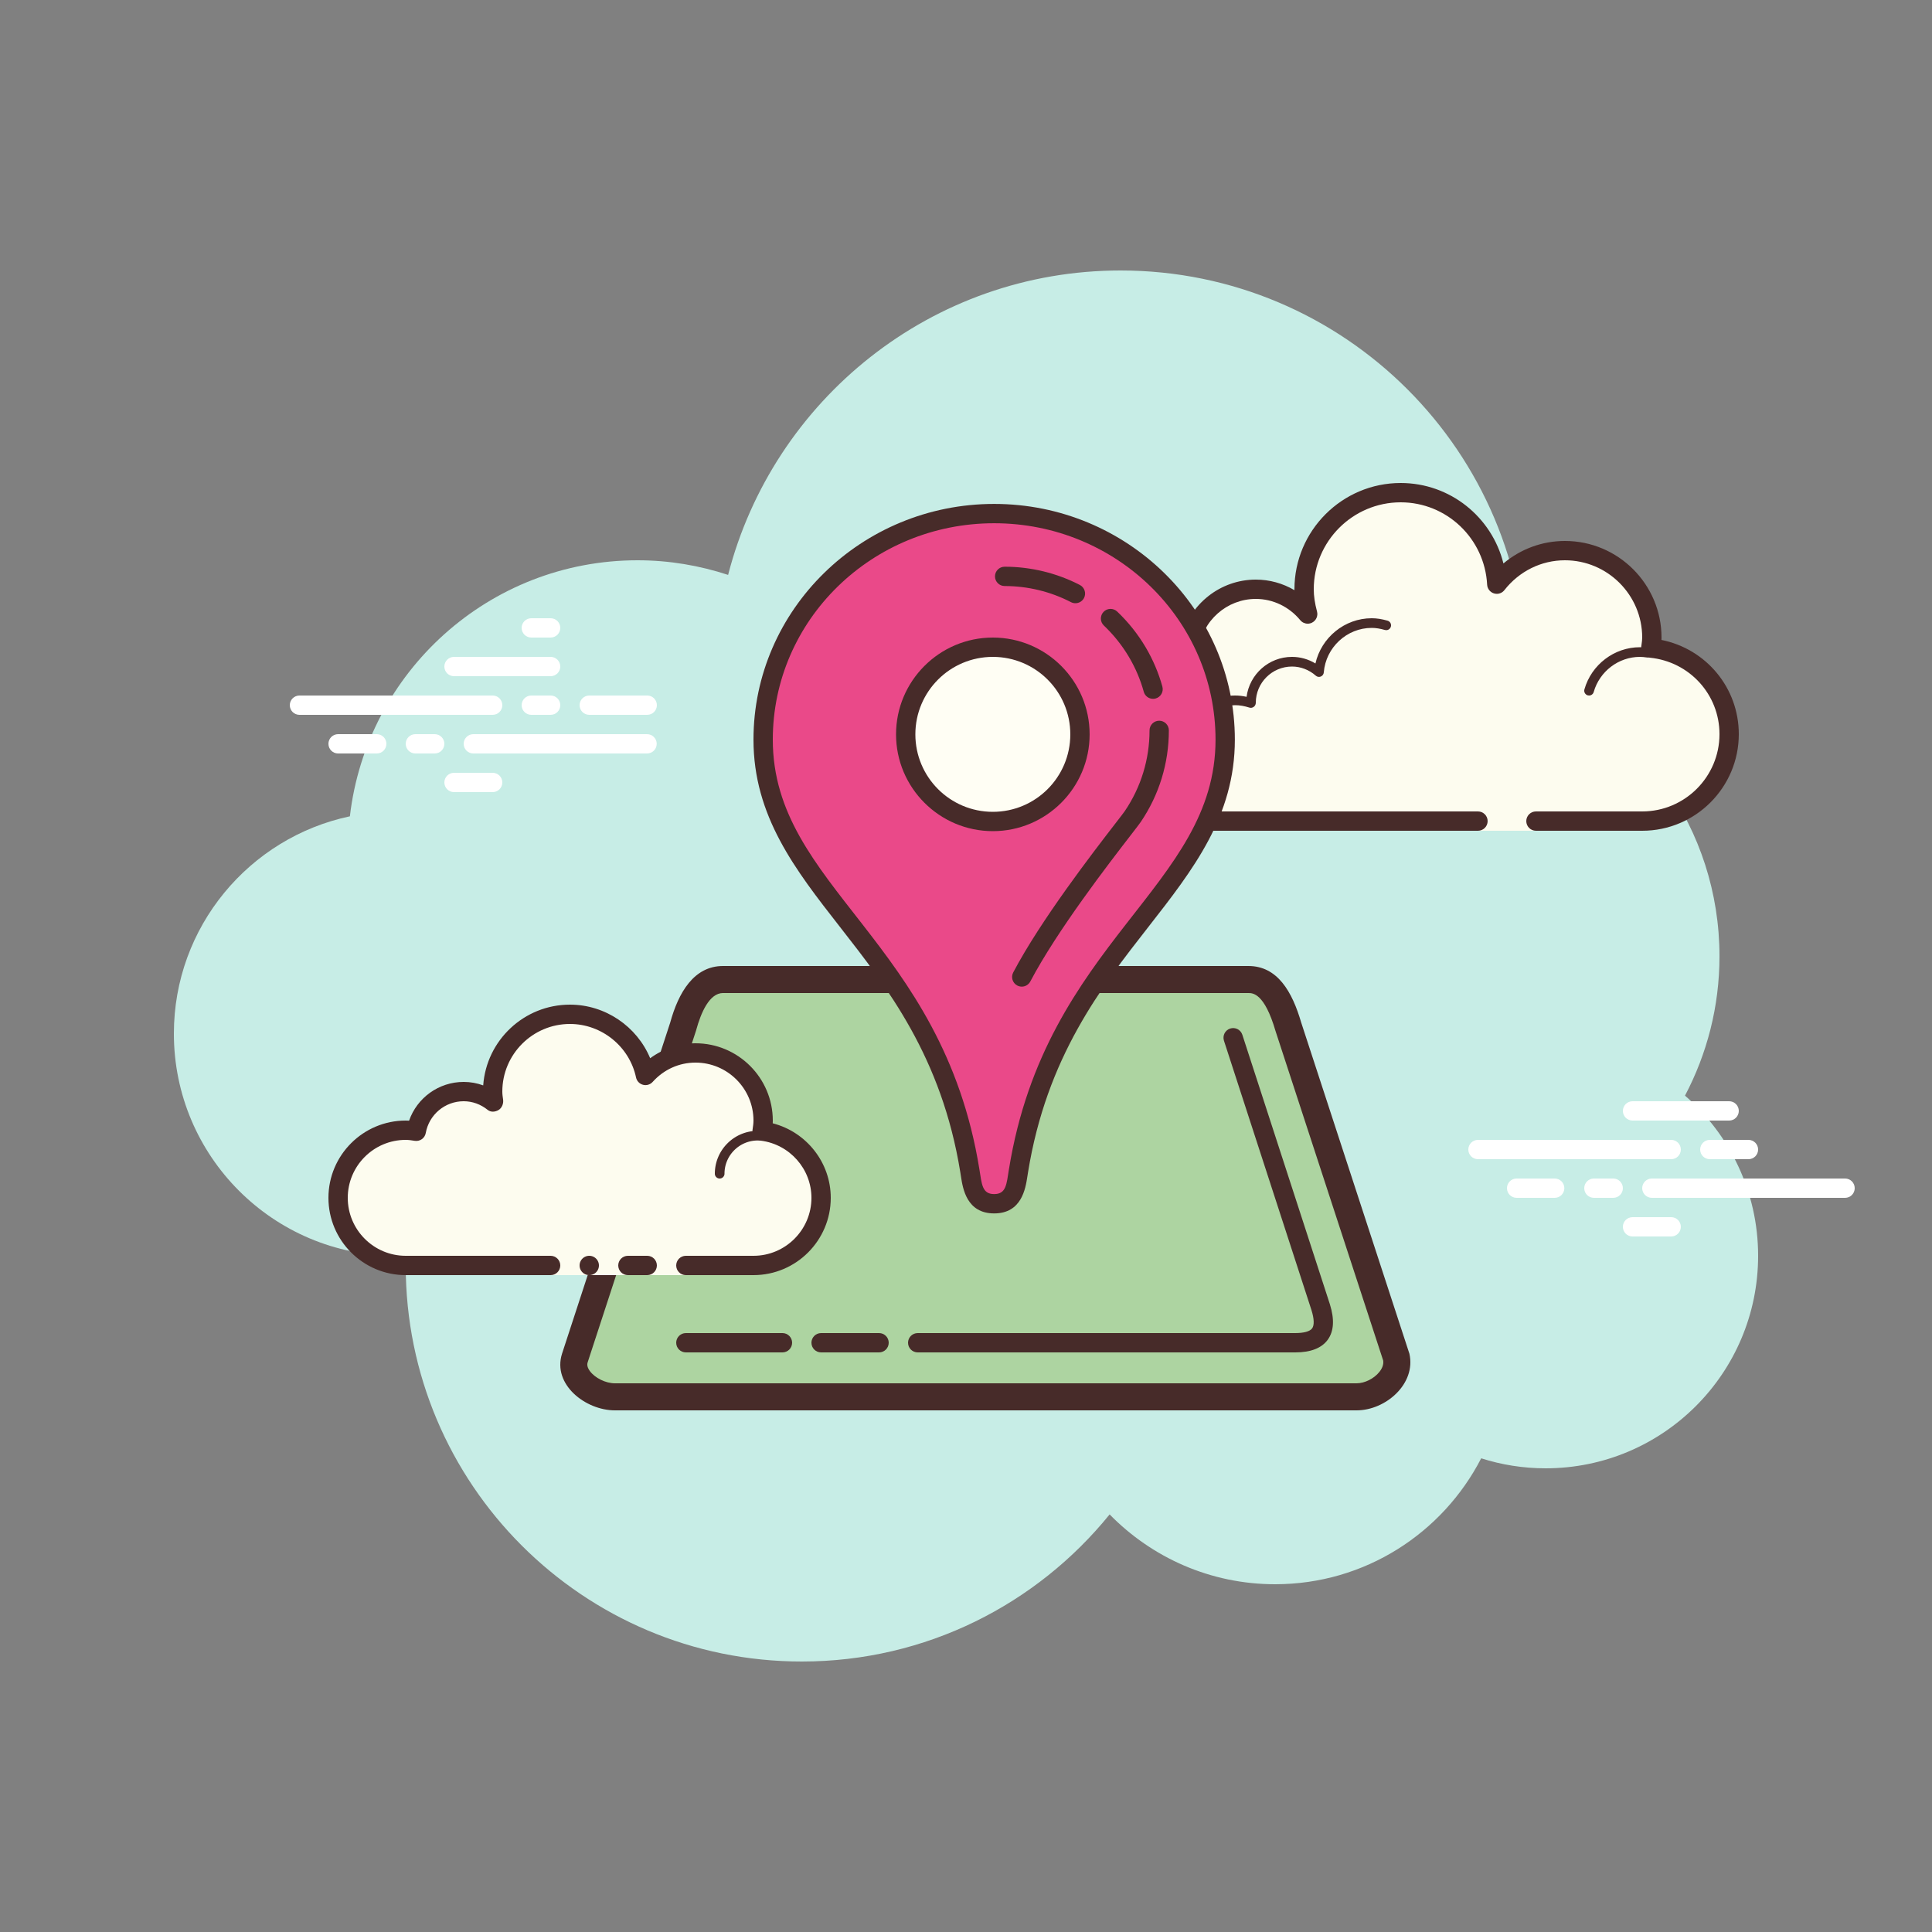 <svg xmlns="http://www.w3.org/2000/svg" viewBox="0 0 100 100" width="100px" height="100px"><rect x="0" y="0" width="100" height="100" fill="#808080" stroke="none"/><path fill="#c7ede6" d="M87.215,56.71C88.35,54.555,89,52.105,89,49.5c0-6.621-4.159-12.257-10.001-14.478 C78.999,35.015,79,35.008,79,35c0-11.598-9.402-21-21-21c-9.784,0-17.981,6.701-20.313,15.757C36.211,29.272,34.638,29,33,29 c-7.692,0-14.023,5.793-14.89,13.252C12.906,43.353,9,47.969,9,53.5C9,59.851,14.149,65,20.5,65c0.177,0,0.352-0.012,0.526-0.022 C21.022,65.153,21,65.324,21,65.5C21,76.822,30.178,86,41.5,86c6.437,0,12.175-2.972,15.934-7.614C59.612,80.611,62.64,82,66,82 c4.65,0,8.674-2.65,10.666-6.518C77.718,75.817,78.837,76,80,76c6.075,0,11-4.925,11-11C91,61.689,89.53,58.727,87.215,56.71z"/><path fill="#fff" d="M25.5 37h-10c-.276 0-.5-.224-.5-.5s.224-.5.5-.5h10c.276 0 .5.224.5.5S25.777 37 25.5 37zM28.5 37h-1c-.276 0-.5-.224-.5-.5s.224-.5.5-.5h1c.276 0 .5.224.5.5S28.777 37 28.5 37zM33.491 39H24.5c-.276 0-.5-.224-.5-.5s.224-.5.5-.5h8.991c.276 0 .5.224.5.5S33.767 39 33.491 39zM22.5 39h-1c-.276 0-.5-.224-.5-.5s.224-.5.5-.5h1c.276 0 .5.224.5.5S22.777 39 22.5 39zM19.5 39h-2c-.276 0-.5-.224-.5-.5s.224-.5.5-.5h2c.276 0 .5.224.5.5S19.777 39 19.5 39zM25.5 41h-2c-.276 0-.5-.224-.5-.5s.224-.5.5-.5h2c.276 0 .5.224.5.5S25.776 41 25.5 41zM28.5 32c-.177 0-.823 0-1 0-.276 0-.5.224-.5.5 0 .276.224.5.5.5.177 0 .823 0 1 0 .276 0 .5-.224.5-.5C29 32.224 28.776 32 28.5 32zM28.5 34c-.177 0-4.823 0-5 0-.276 0-.5.224-.5.5 0 .276.224.5.5.5.177 0 4.823 0 5 0 .276 0 .5-.224.5-.5C29 34.224 28.776 34 28.5 34zM33.5 36c-.177 0-2.823 0-3 0-.276 0-.5.224-.5.5 0 .276.224.5.5.5.177 0 2.823 0 3 0 .276 0 .5-.224.5-.5C34 36.224 33.776 36 33.5 36zM86.5 60h-10c-.276 0-.5-.224-.5-.5s.224-.5.5-.5h10c.276 0 .5.224.5.5S86.776 60 86.5 60zM90.5 60h-2c-.276 0-.5-.224-.5-.5s.224-.5.5-.5h2c.276 0 .5.224.5.5S90.776 60 90.5 60zM95.5 62h-10c-.276 0-.5-.224-.5-.5s.224-.5.5-.5h10c.276 0 .5.224.5.5S95.777 62 95.5 62zM83.5 62h-1c-.276 0-.5-.224-.5-.5s.224-.5.5-.5h1c.276 0 .5.224.5.5S83.776 62 83.5 62zM80.47 62H78.5c-.276 0-.5-.224-.5-.5s.224-.5.5-.5h1.97c.276 0 .5.224.5.5S80.746 62 80.47 62zM89.5 58h-5c-.276 0-.5-.224-.5-.5s.224-.5.5-.5h5c.276 0 .5.224.5.5S89.777 58 89.5 58zM86.5 64h-2c-.276 0-.5-.224-.5-.5s.224-.5.5-.5h2c.276 0 .5.224.5.5S86.776 64 86.5 64z"/><g><path fill="#fdfcef" d="M76.5,42.5V43h3v-0.5c0,0,4.242,0,5.5,0c2.485,0,4.5-2.015,4.5-4.5 c0-2.333-1.782-4.229-4.055-4.455C85.467,33.364,85.5,33.187,85.5,33c0-2.485-2.015-4.5-4.5-4.5c-1.438,0-2.703,0.686-3.527,1.736 C77.333,27.6,75.171,25.5,72.5,25.5c-2.761,0-5,2.239-5,5c0,0.446,0.077,0.87,0.187,1.282C67.045,31.005,66.086,30.5,65,30.5 c-1.781,0-3.234,1.335-3.455,3.055C61.364,33.533,61.187,33.5,61,33.5c-2.485,0-4.5,2.015-4.5,4.5s2.015,4.5,4.5,4.5s9.5,0,9.5,0 H76.5z"/><path fill="#472b29" d="M72.5,25c-3.033,0-5.5,2.467-5.5,5.5c0,0.016,0,0.031,0,0.047C66.398,30.192,65.71,30,65,30 c-1.831,0-3.411,1.261-3.858,3.005C61.095,33.002,61.048,33,61,33c-2.757,0-5,2.243-5,5s2.243,5,5,5h15.5 c0.276,0,0.5-0.224,0.5-0.5S76.776,42,76.5,42H61c-2.206,0-4-1.794-4-4s1.794-4,4-4c0.117,0,0.23,0.017,0.343,0.032l0.141,0.019 c0.021,0.003,0.041,0.004,0.062,0.004c0.246,0,0.462-0.185,0.495-0.437C62.232,32.125,63.504,31,65,31 c0.885,0,1.723,0.401,2.301,1.1c0.098,0.118,0.241,0.182,0.386,0.182c0.078,0,0.156-0.018,0.228-0.056 c0.209-0.107,0.314-0.346,0.254-0.573C68.054,31.218,68,30.852,68,30.5c0-2.481,2.019-4.5,4.5-4.5 c2.381,0,4.347,1.872,4.474,4.263c0.011,0.208,0.15,0.387,0.349,0.45c0.05,0.016,0.101,0.024,0.152,0.024 c0.15,0,0.296-0.069,0.392-0.192C78.638,29.563,79.779,29,81,29c2.206,0,4,1.794,4,4c0,0.117-0.017,0.23-0.032,0.343l-0.019,0.141 c-0.016,0.134,0.022,0.268,0.106,0.373c0.084,0.105,0.207,0.172,0.34,0.185C87.451,34.247,89,35.949,89,38c0,2.206-1.794,4-4,4 h-5.5c-0.276,0-0.5,0.224-0.5,0.5s0.224,0.5,0.5,0.5H85c2.757,0,5-2.243,5-5c0-2.397-1.689-4.413-4.003-4.877 C85.999,33.082,86,33.041,86,33c0-2.757-2.243-5-5-5c-1.176,0-2.293,0.416-3.183,1.164C77.219,26.76,75.055,25,72.5,25L72.5,25z"/><path fill="#472b29" d="M71 32c-1.403 0-2.609.999-2.913 2.341C67.72 34.119 67.301 34 66.875 34c-1.202 0-2.198.897-2.353 2.068C64.319 36.022 64.126 36 63.937 36c-1.529 0-2.811 1.2-2.918 2.732C61.01 38.87 61.114 38.99 61.251 39c.006 0 .012 0 .018 0 .13 0 .24-.101.249-.232.089-1.271 1.151-2.268 2.419-2.268.229 0 .47.042.738.127.022.007.045.01.067.01.055 0 .11-.02.156-.054C64.962 36.537 65 36.455 65 36.375c0-1.034.841-1.875 1.875-1.875.447 0 .885.168 1.231.473.047.041.106.063.165.063.032 0 .063-.006.093-.019.088-.035.148-.117.155-.212C68.623 33.512 69.712 32.5 71 32.5c.208 0 .425.034.682.107.023.007.047.01.07.01.109 0 .207-.073.239-.182.038-.133-.039-.271-.172-.309C71.517 32.04 71.256 32 71 32L71 32zM84.883 33.5c-1.326 0-2.508.897-2.874 2.182-.038.133.039.271.172.309C82.205 35.997 82.228 36 82.25 36c.109 0 .209-.072.24-.182C82.795 34.748 83.779 34 84.883 34c.117 0 .23.014.342.029.012.002.023.003.035.003.121 0 .229-.092.246-.217.019-.137-.077-.263-.214-.281C85.158 33.516 85.022 33.5 84.883 33.5L84.883 33.5z"/></g><g><path fill="#add4a1" d="M31.825,72.3c-0.698,0-1.463-0.379-1.861-0.923c-0.257-0.351-0.326-0.72-0.207-1.098l5.597-17.13 c0.45-1.636,1.144-2.449,2.07-2.449h27.19c0.631,0,1.437,0.275,2.064,2.428l5.605,17.158c0.102,0.465-0.13,0.896-0.345,1.164 c-0.413,0.517-1.09,0.85-1.726,0.85H31.825z"/><path fill="#472b29" d="M64.616,51.4c0.227,0,0.83,0,1.405,1.966l5.573,17.056c0.028,0.192-0.039,0.391-0.199,0.591 c-0.277,0.346-0.761,0.587-1.179,0.587h-38.39c-0.474,0-1.031-0.274-1.297-0.637c-0.177-0.242-0.128-0.398-0.108-0.46 l5.599-17.137l0.01-0.032l0.009-0.032c0.238-0.868,0.673-1.903,1.386-1.903H64.616 M64.616,50H37.425 c-1.511,0-2.308,1.375-2.736,2.931L29.09,70.069C28.584,71.667,30.314,73,31.825,73h38.39c1.511,0,3.086-1.375,2.736-2.931 l-5.599-17.137C66.885,51.333,66.127,50,64.616,50L64.616,50z"/></g><g><path fill="#add4a1" d="M47.5,69.5h19.542c1.228,0,1.719-0.557,1.318-1.837l-4.532-13.951"/><path fill="#472b29" d="M67.042,70H47.5c-0.276,0-0.5-0.224-0.5-0.5s0.224-0.5,0.5-0.5h19.542 c0.448,0,0.758-0.086,0.873-0.243c0.119-0.162,0.107-0.497-0.033-0.944l-4.53-13.946c-0.085-0.263,0.059-0.545,0.321-0.63 s0.545,0.059,0.63,0.321l4.532,13.951c0.246,0.785,0.207,1.402-0.114,1.84C68.403,69.781,67.839,70,67.042,70z"/></g><g><path fill="#472b29" d="M45.5,70h-3c-0.276,0-0.5-0.224-0.5-0.5s0.224-0.5,0.5-0.5h3c0.276,0,0.5,0.224,0.5,0.5 S45.776,70,45.5,70z"/></g><g><path fill="#472b29" d="M40.5,70h-5c-0.276,0-0.5-0.224-0.5-0.5s0.224-0.5,0.5-0.5h5c0.276,0,0.5,0.224,0.5,0.5 S40.776,70,40.5,70z"/></g><g><path fill="#ea4989" d="M51.458,62.306c-0.995,0-1.127-0.857-1.224-1.483L50.2,60.601 c-0.985-6.09-3.829-9.729-6.337-12.941c-2.341-2.996-4.362-5.584-4.362-9.375c0-6.452,5.364-11.701,11.958-11.701 s11.959,5.249,11.959,11.701c0,3.791-2.021,6.379-4.362,9.375c-2.51,3.212-5.354,6.852-6.338,12.94l-0.034,0.221 C52.586,61.447,52.455,62.306,51.458,62.306z"/><path fill="#472b29" d="M51.458,27.083c6.329,0,11.458,5.014,11.458,11.201c0,7.631-8.782,10.413-10.693,22.236 c-0.125,0.761-0.134,1.286-0.765,1.286s-0.64-0.525-0.765-1.286C48.782,48.698,40,45.915,40,38.284 C40,32.097,45.129,27.083,51.458,27.083 M51.458,26.083C44.589,26.083,39,31.557,39,38.284c0,3.963,2.17,6.741,4.468,9.683 c2.472,3.164,5.274,6.751,6.238,12.712l0.034,0.218c0.095,0.62,0.294,1.909,1.718,1.909c1.424,0,1.623-1.289,1.718-1.908 l0.034-0.216c0.964-5.964,3.766-9.551,6.238-12.715c2.298-2.941,4.468-5.719,4.468-9.683 C63.917,31.557,58.328,26.083,51.458,26.083L51.458,26.083z"/></g><g><path fill="#fffef4" d="M51.389 33.5A4.51 4.51 0 1 0 51.389 42.52A4.51 4.51 0 1 0 51.389 33.5Z"/><path fill="#472b29" d="M51.389,34c2.215,0,4.01,1.795,4.01,4.01c0,2.215-1.795,4.01-4.01,4.01s-4.01-1.795-4.01-4.01 C47.379,35.795,49.173,34,51.389,34 M51.389,33c-2.762,0-5.01,2.248-5.01,5.01s2.247,5.01,5.01,5.01s5.01-2.247,5.01-5.01 S54.151,33,51.389,33L51.389,33z"/></g><g><path fill="#472b29" d="M52.886,51.068c-0.079,0-0.158-0.019-0.233-0.058c-0.244-0.129-0.338-0.431-0.209-0.676 c1.428-2.711,4.129-6.21,5.282-7.704c0.258-0.334,0.435-0.562,0.493-0.648c0.838-1.235,1.281-2.68,1.281-4.178 c0-0.276,0.224-0.5,0.5-0.5s0.5,0.224,0.5,0.5c0,1.698-0.503,3.337-1.453,4.738c-0.063,0.093-0.252,0.339-0.53,0.699 c-1.138,1.474-3.801,4.924-5.188,7.56C53.238,50.972,53.065,51.068,52.886,51.068z"/></g><g><path fill="#472b29" d="M59.683,36.172c-0.22,0-0.421-0.146-0.482-0.367c-0.172-0.625-0.429-1.229-0.763-1.794 c-0.354-0.6-0.792-1.148-1.301-1.633c-0.201-0.189-0.209-0.506-0.019-0.706c0.19-0.202,0.508-0.207,0.706-0.019 c0.577,0.547,1.073,1.17,1.475,1.85c0.378,0.641,0.67,1.325,0.866,2.036c0.073,0.266-0.083,0.541-0.35,0.615 C59.771,36.166,59.727,36.172,59.683,36.172z"/></g><g><path fill="#472b29" d="M55.663,31.223c-0.078,0-0.156-0.018-0.23-0.056c-1.052-0.546-2.239-0.834-3.433-0.834 c-0.276,0-0.5-0.224-0.5-0.5s0.224-0.5,0.5-0.5c1.354,0,2.699,0.327,3.894,0.945c0.245,0.128,0.341,0.43,0.214,0.675 C56.019,31.124,55.844,31.223,55.663,31.223z"/></g><g><path fill="#fdfcef" d="M35.5,65.5c0,0,1.567,0,3.5,0s3.5-1.567,3.5-3.5c0-1.781-1.335-3.234-3.055-3.455 C39.473,58.366,39.5,58.187,39.5,58c0-1.933-1.567-3.5-3.5-3.5c-1.032,0-1.95,0.455-2.59,1.165 c-0.384-1.808-1.987-3.165-3.91-3.165c-2.209,0-4,1.791-4,4c0,0.191,0.03,0.374,0.056,0.558C25.128,56.714,24.592,56.5,24,56.5 c-1.228,0-2.245,0.887-2.455,2.055C21.366,58.527,21.187,58.5,21,58.5c-1.933,0-3.5,1.567-3.5,3.5s1.567,3.5,3.5,3.5s7.5,0,7.5,0 V66h7V65.5z"/><path fill="#472b29" d="M37.25 61C37.112 61 37 60.888 37 60.75c0-1.223.995-2.218 2.218-2.218.034.009.737-.001 1.244.136.133.036.212.173.176.306-.036.134-.173.213-.306.176-.444-.12-1.1-.12-1.113-.118-.948 0-1.719.771-1.719 1.718C37.5 60.888 37.388 61 37.25 61zM30.5 65A.5.5 0 1 0 30.5 66 .5.5 0 1 0 30.5 65z"/><path fill="#472b29" d="M39,66h-3.5c-0.276,0-0.5-0.224-0.5-0.5s0.224-0.5,0.5-0.5H39c1.654,0,3-1.346,3-3 c0-1.496-1.125-2.768-2.618-2.959c-0.134-0.018-0.255-0.088-0.336-0.196s-0.115-0.244-0.094-0.377C38.975,58.314,39,58.16,39,58 c0-1.654-1.346-3-3-3c-0.85,0-1.638,0.355-2.219,1c-0.125,0.139-0.321,0.198-0.5,0.148c-0.182-0.049-0.321-0.195-0.36-0.379 C32.58,54.165,31.141,53,29.5,53c-1.93,0-3.5,1.57-3.5,3.5c0,0.143,0.021,0.28,0.041,0.418c0.029,0.203-0.063,0.438-0.242,0.54 c-0.179,0.102-0.396,0.118-0.556-0.01C24.878,57.155,24.449,57,24,57c-0.966,0-1.792,0.691-1.963,1.644 c-0.048,0.267-0.296,0.446-0.569,0.405C21.314,59.025,21.16,59,21,59c-1.654,0-3,1.346-3,3s1.346,3,3,3h7.5 c0.276,0,0.5,0.224,0.5,0.5S28.776,66,28.5,66H21c-2.206,0-4-1.794-4-4s1.794-4,4-4c0.059,0,0.116,0.002,0.174,0.006 C21.588,56.82,22.711,56,24,56c0.349,0,0.689,0.061,1.011,0.18C25.176,53.847,27.126,52,29.5,52c1.831,0,3.466,1.127,4.153,2.774 C34.333,54.276,35.155,54,36,54c2.206,0,4,1.794,4,4c0,0.048-0.001,0.095-0.004,0.142C41.739,58.59,43,60.169,43,62 C43,64.206,41.206,66,39,66z"/><path fill="#472b29" d="M33.5,65c-0.159,0-0.841,0-1,0c-0.276,0-0.5,0.224-0.5,0.5c0,0.276,0.224,0.5,0.5,0.5 c0.159,0,0.841,0,1,0c0.276,0,0.5-0.224,0.5-0.5C34,65.224,33.776,65,33.5,65z"/></g></svg>